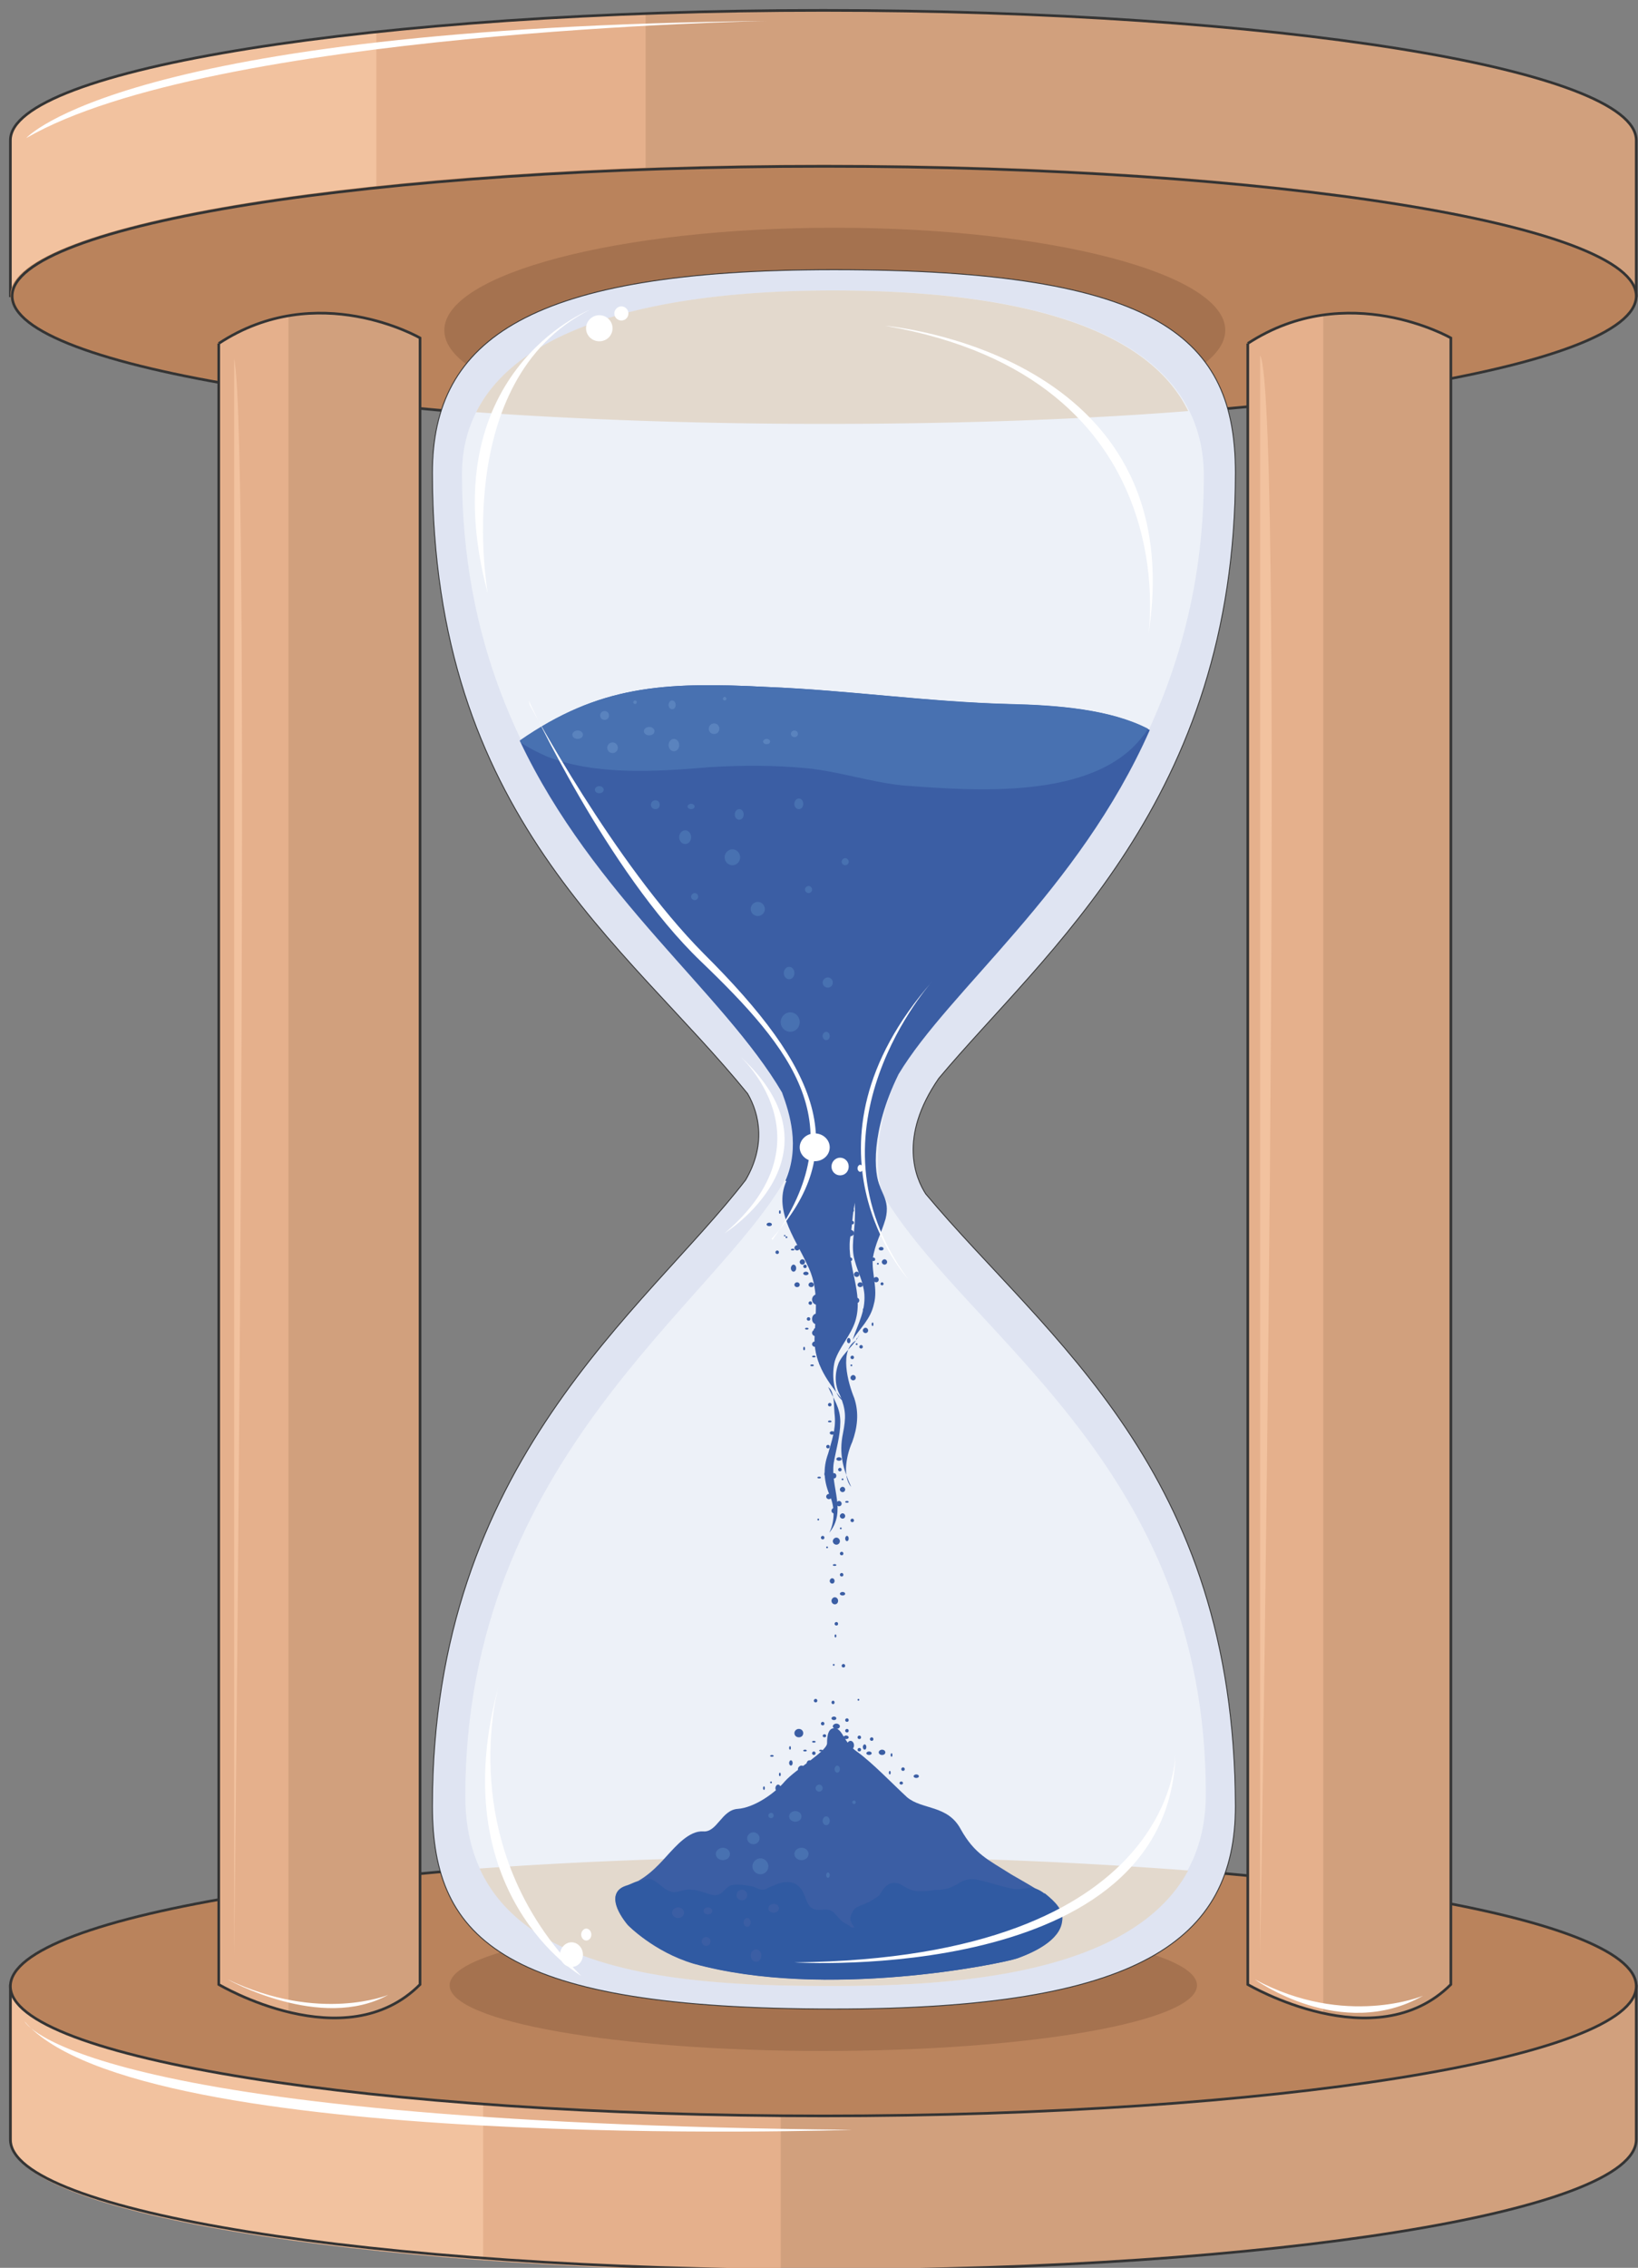 <svg xmlns="http://www.w3.org/2000/svg" version="1.0" viewBox="0 0 296.655 410.419"><rect x="0" y="0" width="296.655" height="410.419" fill="#808080" stroke="none"/><defs><clipPath clipPathUnits="userSpaceOnUse" id="a"><path d="M1.12 1.12h296.3v410.71H1.12z"/></clipPath></defs><path d="M296.34 387.205c0 13.072-65.88 23.626-147.23 23.626-81.111 0-147.231-10.554-147.231-23.626v-27.783H296.34v27.783z" fill="#d1a07d" fill-rule="evenodd" fill-opacity="1" stroke="none"/><path d="M141.394 359.742H2.2v27.983c0 12.512 61.602 22.866 139.195 23.426v-51.409z" fill="#e5b08c" fill-rule="evenodd" fill-opacity="1" stroke="none"/><path d="M87.507 359.742H2.199v27.903c0 9.394 34.938 17.59 85.308 21.267v-49.17z" fill="#f2c29f" fill-rule="evenodd" fill-opacity="1" stroke="none"/><path d="M296.34 25.385c0-12.913-65.88-23.506-147.23-23.506-81.111 0-147.231 10.593-147.231 23.506v28.143H296.34V25.385z" fill="#d1a07d" fill-rule="evenodd" fill-opacity="1" stroke="none"/><path d="M116.93 2.518C51.208 4.877 1.878 14.271 1.878 25.385v28.143h115.05V2.518z" fill="#e5b08c" fill-rule="evenodd" fill-opacity="1" stroke="none"/><path d="M68.159 5.717C28.183 9.834 1.879 17.11 1.879 25.345v28.183h66.28V5.717z" fill="#f2c29f" fill-rule="evenodd" fill-opacity="1" stroke="none"/><path clip-path="url(#a)" d="M296.34 25.385c0-12.913-65.88-23.506-147.23-23.506-81.111 0-147.231 10.593-147.231 23.506v28.143H296.34V25.385z" fill="none" stroke="#343434" stroke-width=".48px" stroke-linecap="butt" stroke-linejoin="miter" stroke-miterlimit="8" stroke-dasharray="none" stroke-opacity="1"/><path d="M1.879 53.408c0-13.032 65.92-23.626 147.23-23.626 81.351 0 147.231 10.594 147.231 23.626 0 13.072-65.88 23.625-147.23 23.625-81.311 0-147.231-10.553-147.231-23.625z" fill="#ba835c" fill-rule="evenodd" fill-opacity="1" stroke="none"/><path clip-path="url(#a)" d="M2.199 53.568c0-12.953 65.88-23.466 147.07-23.466 81.231 0 147.071 10.513 147.071 23.466 0 12.992-65.84 23.465-147.07 23.465-81.191 0-147.071-10.473-147.071-23.465" fill="none" stroke="#343434" stroke-width=".48px" stroke-linecap="butt" stroke-linejoin="miter" stroke-miterlimit="8" stroke-dasharray="none" stroke-opacity="1"/><path d="M80.471 59.764c0-10.234 31.661-18.549 70.717-18.549 39.057 0 70.718 8.315 70.718 18.549 0 10.274-31.661 18.549-70.718 18.549-39.056 0-70.717-8.275-70.717-18.55z" fill="#a5724f" fill-rule="evenodd" fill-opacity="1" stroke="none"/><path clip-path="url(#a)" d="M296.34 387.205c0 13.072-65.88 23.626-147.23 23.626-81.111 0-147.231-10.554-147.231-23.626v-27.783H296.34v27.783z" fill="none" stroke="#343434" stroke-width=".48px" stroke-linecap="butt" stroke-linejoin="miter" stroke-miterlimit="8" stroke-dasharray="none" stroke-opacity="1"/><path d="M1.879 359.462c0-12.952 65.92-23.466 147.23-23.466 81.351 0 147.231 10.514 147.231 23.466 0 12.992-65.88 23.466-147.23 23.466-81.311 0-147.231-10.474-147.231-23.466z" fill="#ba835c" fill-rule="evenodd" fill-opacity="1" stroke="none"/><path clip-path="url(#a)" d="M1.879 359.462c0-12.952 65.92-23.466 147.23-23.466 81.351 0 147.231 10.514 147.231 23.466 0 12.992-65.88 23.466-147.23 23.466-81.311 0-147.231-10.474-147.231-23.466" fill="none" stroke="#343434" stroke-width=".48px" stroke-linecap="butt" stroke-linejoin="miter" stroke-miterlimit="8" stroke-dasharray="none" stroke-opacity="1"/><path d="M81.43 359.302c0-6.556 30.302-11.873 67.68-11.873 37.377 0 67.679 5.317 67.679 11.873 0 6.556-30.302 11.873-67.68 11.873-37.377 0-67.678-5.317-67.678-11.873z" fill="#a5724f" fill-rule="evenodd" fill-opacity="1" stroke="none"/><path d="M39.616 62.162v296.98s22.906 13.632 36.458 0V61.162s-18.589-10.753-36.458 1zM225.983 62.162v296.98s23.106 13.632 36.778 0V61.162s-18.749-10.753-36.778 1z" fill="#d1a07d" fill-rule="evenodd" fill-opacity="1" stroke="none"/><path d="M170.017 195.162c19.148-22.866 53.727-50.41 53.727-109.614 0-24.225-13.471-36.738-72.716-36.738-55.086 0-72.715 12.513-72.715 36.738 0 62.162 35.018 85.189 57.085 112.372 2.159 3.718 3.318 9.354-.36 15.63-18.189 23.626-56.725 50.97-56.725 113.332 0 24.425 13.311 36.698 72.715 36.698 55.127 0 72.716-12.273 72.716-36.698-.16-60.963-33.979-84.429-56.086-110.813-1.759-2.718-5.077-10.154 2.359-20.907z" fill="#dfe4f2" fill-rule="evenodd" fill-opacity="1" stroke="none"/><path d="M170.017 195.162c19.148-22.866 53.727-50.41 53.727-109.614 0-24.225-13.471-36.738-72.716-36.738-55.086 0-72.715 12.513-72.715 36.738 0 62.162 35.018 85.189 57.085 112.372 2.159 3.718 3.318 9.354-.36 15.63-18.189 23.626-56.725 50.97-56.725 113.332 0 24.425 13.311 36.698 72.715 36.698 55.127 0 72.716-12.273 72.716-36.698-.16-60.963-33.979-84.429-56.086-110.813-1.759-2.718-5.077-10.154 2.359-20.907" fill="none" stroke="#343434" stroke-width=".16px" stroke-linecap="butt" stroke-linejoin="miter" stroke-miterlimit="8" stroke-dasharray="none" stroke-opacity="1"/><path d="M162.861 194.202c13.312-22.066 55.167-50.21 55.167-108.014 0-23.626-25.824-33.62-67.08-33.62-38.536 0-67.279 9.594-67.279 33.22 0 60.363 42.854 86.148 58.285 112.492 1.36 3.718 2.918 8.595.4 14.87-12.713 22.827-58.085 50.97-58.085 111.933 0 32.02 37.537 34.34 66.68 34.34 24.824 0 67.439-2.52 67.439-34.74 0-59.404-43.014-82.63-58.445-108.414-1.16-2.718-2.159-11.713 2.918-22.067z" fill="#edf1f8" fill-rule="evenodd" fill-opacity="1" stroke="none"/><path d="M149.27 335.996c-22.267 0-43.414.8-62.403 2.16 9.035 19.747 39.536 21.266 64.002 21.266 20.907 0 53.967-1.719 64.32-20.907a871.872 871.872 0 0 0-65.92-2.519zM150.829 52.568c-31.621 0-56.766 6.436-64.601 22.027 19.148 1.359 40.615 2.119 63.042 2.119 23.785 0 46.052-.76 65.92-2.32-7.396-15.19-30.822-21.826-64.361-21.826z" fill="#e3d9cd" fill-rule="evenodd" fill-opacity="1" stroke="none"/><path d="M208.234 132.12c-6.836-3.718-16.59-4.477-25.385-4.677-14.83-.4-29.302-2.519-43.933-3.118-18.949-1-30.502-.2-44.773 9.754 13.312 28.103 36.938 45.692 47.491 63.641 1.36 3.718 3.318 9.754.6 15.99l17.19 1.16c-1.2-2.519-1.76-10.114 3.317-20.468 9.155-15.23 32.62-33.18 45.493-62.282z" fill="#3b5ea4" fill-rule="evenodd" fill-opacity="1" stroke="none"/><path d="M142.993 212.671c-3.518 5.677 1 11.353 3.118 16.03 2.359 4.518 1.56 8.835 1.4 13.712 0 4.517 2.518 7.835 5.236 11.153-1.958-1.159-2.118-5.077-1.559-7.235.8-2.519 2.919-4.677 3.718-7.236 1.56-5.077-1.559-9.994-.96-14.87.56-3.319.36-5.278 1.36-8.236 1.919-6.276-3.718-5.477-7.636-6.076-1.159 0-2.118-.4-3.317.4z" fill="#3b5ea4" fill-rule="evenodd" fill-opacity="1" stroke="none"/><path d="M158.624 212.191c.6 3.718 2.678 4.678 1.759 8.395-.8 2.719-1.919 4.478-2.319 7.236-.2 2.718.96 5.477.2 8.195-.6 2.758-2.478 4.317-3.838 6.436.96-2.918 2.319-5.077 2.12-8.195-.2-2.359-1.16-3.918-1.72-6.036-.8-2.559 0-5.277 0-7.836.16-4.117-.6-4.877-.4-7.835.2-1.559 2.679-1.759 3.838-.96zM155.626 241.574c-.92 1.958-2.799 3.118-3.718 5.037-.76 1.958-.76 4.077.2 5.836 1.12 2.718 1.12 4.078.56 6.956-.76 3.678 0 6.396 1.479 9.674-1.68-1.919-.76-5.996.2-8.115.919-2.519 1.279-5.237.36-7.955-1.12-2.719-2.8-8.715.359-10.434 0-.4.2-.4.4-.6z" fill="#3b5ea4" fill-rule="evenodd" fill-opacity="1" stroke="none"/><path d="M149.99 251.008c.998 2.199 2.198 3.758 2.198 6.316s-.8 5.117-1.2 7.476c-.6 4.357 2.399 8.674-.799 12.592 1-1.959 1-4.517.2-6.476-1.2-2.759-1.4-5.117-.4-7.875.6-2.16 1.4-4.318 1.2-6.716-.2-1.56 0-3.718-.8-4.917zM113.691 348.389c-1.959-2.359-3.718-5.837-.4-6.996 3.318-1 5.677-3.518 7.436-5.477 1.759-1.918 4.117-4.637 6.636-4.477 2.518.2 3.318-3.878 6.236-4.077 2.918-.2 6.636-2.719 8.595-5.037 1.959-2.159 7.595-5.437 7.595-6.836 0-1.36.2-2.918 1.56-2.719 1.398.4 1.398 2.559 3.917 4.278 2.718 1.959 6.436 5.836 8.994 8.195 2.719 2.318 7.396 1.36 9.755 5.836 2.518 4.478 4.877 5.437 9.154 8.155 4.317 2.519 9.554 5.077 8.995 8.555-.4 3.518-5.277 5.637-7.996 6.636-2.758.96-34.739 7.556-58.564.96-7.236-2.16-11.913-6.996-11.913-6.996z" fill="#3b5ea4" fill-rule="evenodd" fill-opacity="1" stroke="none"/><path d="M189.205 342.632c-1.759 1-3.518 1.76-4.877 2.359-2.718.96-34.819 7.635-58.684.96-4.677-1.36-8.235-3.878-10.194-5.477-.76.2-1.36.6-2.119.8-3.358 1.158-1.559 4.676.36 7.035 0 0 4.717 4.877 11.953 7.036 23.865 6.636 55.966 0 58.684-.96 2.759-1 7.636-3.158 8.035-6.676.36-1.919-1.199-3.518-3.158-5.077z" fill="#305aa2" fill-rule="evenodd" fill-opacity="1" stroke="none"/><path d="M168.898 177.532s-24.306 26.864-4.478 53.888c0 0-21.826-23.906 4.478-53.888zM106.775 56.086s-29.102 11.473-18.429 51.329c0 0-6.955-38.497 18.43-51.329zM105.256 357.583s-25.424-14.83-14.83-52.928c0 0-8.835 29.303 14.83 52.928zM133.999 191.124s16.95 15.27-2.759 32.06c0 0 22.467-14.07 2.759-32.06z" fill="#fff" fill-rule="evenodd" fill-opacity="1" stroke="none"/><path d="M182.93 127.403c-14.872-.36-29.343-2.519-44.014-3.078-18.949-1-30.502-.2-44.773 9.674.2.2.2.2.2.4 1.399.959 2.958 1.719 4.717 2.518 8.995 3.478 19.948 2.718 29.502 1.919 5.877-.36 11.753-.36 17.59.2 5.876.6 11.552 2.518 17.389 3.118 12.912.96 34.619 2.678 43.414-8.915.4-.4.6-.8.959-1.359-6.836-3.518-16.39-4.277-24.985-4.477z" fill="#4871b1" fill-rule="evenodd" fill-opacity="1" stroke="none"/><path d="M95.942 127.563s15.19 28.582 31.5 45.012c21.028 20.908 26.864 35.579 12.273 51.65l.2.159c14.751-20.707 3.678-34.42-13.032-50.45-16.91-16.23-31.141-47.17-31.141-47.17l.2.799z" fill="#fff" fill-rule="evenodd" fill-opacity="1" stroke="none"/><path d="M150.829 278.911c0-.32.32-.64.64-.64.359 0 .639.32.639.64 0 .36-.28.64-.64.64-.32 0-.64-.28-.64-.64zM152.108 276.592c0-.08.08-.16.16-.16.12 0 .16.08.16.16 0 .12-.04.16-.16.16-.08 0-.16-.04-.16-.16zM149.63 280.03c0-.08.08-.16.16-.16.12 0 .16.08.16.16 0 .12-.04.16-.16.16-.08 0-.16-.04-.16-.16zM152.108 281.15c0-.16.16-.32.32-.32.2 0 .32.16.32.32 0 .2-.12.32-.32.32-.16 0-.32-.12-.32-.32zM150.829 283.228c0-.08.16-.16.32-.16.2 0 .32.08.32.16 0 .12-.12.16-.32.16-.16 0-.32-.04-.32-.16zM152.108 284.987c0-.16.16-.32.32-.32.2 0 .32.16.32.32 0 .2-.12.32-.32.32-.16 0-.32-.12-.32-.32zM150.269 286.107c0-.24.2-.48.44-.48.28 0 .44.24.44.48 0 .28-.16.48-.44.48-.24 0-.44-.2-.44-.48zM152.108 288.425c0-.16.24-.32.48-.32.28 0 .48.16.48.32 0 .2-.2.32-.48.32-.24 0-.48-.12-.48-.32zM150.589 289.704c0-.32.28-.64.6-.64.36 0 .599.32.599.64 0 .36-.24.64-.6.64-.32 0-.6-.28-.6-.64zM151.148 293.862c0-.16.16-.32.32-.32.2 0 .32.16.32.32 0 .2-.12.32-.32.32-.16 0-.32-.12-.32-.32zM149.63 270.836c0-.24.24-.48.479-.48.28 0 .48.24.48.48 0 .28-.2.48-.48.48-.24 0-.48-.2-.48-.48zM152.108 269.557c0-.24.24-.48.48-.48.28 0 .48.24.48.48 0 .28-.2.48-.48.48-.24 0-.48-.2-.48-.48zM151.468 272.115c0-.24.24-.48.48-.48.28 0 .48.24.48.48 0 .28-.2.48-.48.48-.24 0-.48-.2-.48-.48zM150.589 273.394c0-.24.2-.48.44-.48.28 0 .44.24.44.48 0 .28-.16.48-.44.48-.24 0-.44-.2-.44-.48zM149.31 266.758c0-.24.16-.48.32-.48.2 0 .32.24.32.48 0 .28-.12.48-.32.48-.16 0-.32-.2-.32-.48zM151.468 264.04c0-.16.24-.32.48-.32.28 0 .48.16.48.32 0 .2-.2.32-.48.32-.24 0-.48-.12-.48-.32zM149.63 261.801c0-.16.16-.32.32-.32.199 0 .319.16.319.32 0 .2-.12.32-.32.32-.16 0-.32-.12-.32-.32zM150.269 259.323c0-.16.2-.32.44-.32.28 0 .44.16.44.32 0 .2-.16.32-.44.32-.24 0-.44-.12-.44-.32zM149.95 257.244c0-.08.159-.16.319-.16.2 0 .32.08.32.16 0 .12-.12.16-.32.16-.16 0-.32-.04-.32-.16zM149.95 254.206c0-.16.159-.32.319-.32.2 0 .32.16.32.32 0 .2-.12.32-.32.32-.16 0-.32-.12-.32-.32zM154.027 249.329c0-.24.24-.48.48-.48.28 0 .48.24.48.48 0 .28-.2.48-.48.48-.24 0-.48-.2-.48-.48zM154.027 245.651c0-.16.16-.32.32-.32.2 0 .32.16.32.32 0 .2-.12.32-.32.32-.16 0-.32-.12-.32-.32zM153.387 242.613c0-.24.16-.48.32-.48.2 0 .32.24.32.48 0 .28-.12.48-.32.48-.16 0-.32-.2-.32-.48zM154.986 243.253c0-.08.08-.16.16-.16.12 0 .16.08.16.16 0 .12-.04.16-.16.16-.08 0-.16-.04-.16-.16zM154.027 247.09c0-.08.08-.16.16-.16.12 0 .16.08.16.16 0 .12-.04.16-.16.16-.08 0-.16-.04-.16-.16zM156.265 240.774c0-.24.24-.48.48-.48.28 0 .48.24.48.48 0 .28-.2.48-.48.48-.24 0-.48-.2-.48-.48zM157.864 239.655c0-.16.08-.32.16-.32.12 0 .16.16.16.32 0 .2-.04.32-.16.32-.08 0-.16-.12-.16-.32zM155.626 243.732c0-.16.16-.32.32-.32.2 0 .32.16.32.32 0 .2-.12.32-.32.32-.16 0-.32-.12-.32-.32zM145.792 240.454c0-.08.16-.16.32-.16.2 0 .32.08.32.16 0 .12-.12.16-.32.16-.16 0-.32-.04-.32-.16zM146.111 238.695c0-.16.16-.32.32-.32.2 0 .32.16.32.32 0 .2-.12.32-.32.32-.16 0-.32-.12-.32-.32zM147.07 243.253c0-.24.24-.48.48-.48.28 0 .48.24.48.48 0 .28-.2.48-.48.48-.24 0-.48-.2-.48-.48zM147.39 240.614c0-.16.24-.32.48-.32.28 0 .48.16.48.32 0 .2-.2.32-.48.32-.24 0-.48-.12-.48-.32zM146.751 247.09c0-.08.16-.16.32-.16.2 0 .32.08.32.16 0 .12-.12.16-.32.16-.16 0-.32-.04-.32-.16zM148.35 246.77c0-.08.16-.16.32-.16.2 0 .32.08.32.16 0 .12-.12.16-.32.16-.16 0-.32-.04-.32-.16zM147.07 245.491c0-.08.16-.16.32-.16.2 0 .32.08.32.16 0 .12-.12.16-.32.16-.16 0-.32-.04-.32-.16zM145.472 244.052c0-.16.08-.32.16-.32.12 0 .16.16.16.32 0 .2-.04.32-.16.32-.08 0-.16-.12-.16-.32z" fill="#3b5ea4" fill-rule="evenodd" fill-opacity="1" stroke="none"/><path d="M147.39 240.614v.32h.32v-.32h-.32zM154.666 235.337c0-.24.24-.48.48-.48.28 0 .48.24.48.48 0 .28-.2.48-.48.48-.24 0-.48-.2-.48-.48zM155.306 232.5c0-.24.24-.44.48-.44.28 0 .48.2.48.44 0 .279-.2.439-.48.439-.24 0-.48-.16-.48-.44zM154.666 230.62c0-.24.24-.48.48-.48.28 0 .48.24.48.48 0 .28-.2.48-.48.48-.24 0-.48-.2-.48-.48zM153.707 227.902c0-.16.16-.32.32-.32.2 0 .32.16.32.32 0 .2-.12.32-.32.32-.16 0-.32-.12-.32-.32zM153.067 223.145c0-.32.36-.6.8-.6.48 0 .8.28.8.6 0 .36-.32.6-.8.6-.44 0-.8-.24-.8-.6zM154.027 221.266c0-.16.16-.32.32-.32.2 0 .32.16.32.32 0 .2-.12.32-.32.32-.16 0-.32-.12-.32-.32zM154.027 219.027c0-.16.16-.32.32-.32.2 0 .32.16.32.32 0 .2-.12.32-.32.32-.16 0-.32-.12-.32-.32zM156.265 237.096c0-.16.08-.32.16-.32.12 0 .16.16.16.32 0 .2-.04.32-.16.32-.08 0-.16-.12-.16-.32zM158.184 231.58c0-.24.24-.48.48-.48.28 0 .48.24.48.48 0 .28-.2.48-.48.48-.24 0-.48-.2-.48-.48zM158.824 228.701c0-.08.08-.16.16-.16.12 0 .16.08.16.16 0 .12-.04.16-.16.16-.08 0-.16-.04-.16-.16zM157.864 227.902c0-.16.16-.32.32-.32.2 0 .32.16.32.32 0 .2-.12.32-.32.32-.16 0-.32-.12-.32-.32zM159.144 225.983c0-.16.2-.32.44-.32.28 0 .439.16.439.32 0 .2-.16.32-.44.32-.24 0-.44-.12-.44-.32zM159.703 228.382c0-.24.24-.48.48-.48.28 0 .48.24.48.48 0 .28-.2.48-.48.48-.24 0-.48-.2-.48-.48zM159.463 232.34c0-.12.16-.28.28-.28.16 0 .28.16.28.28 0 .16-.12.279-.28.279-.12 0-.28-.12-.28-.28zM141.075 219.347c0-.16.08-.32.16-.32.12 0 .16.16.16.32 0 .2-.04.32-.16.32-.08 0-.16-.12-.16-.32zM142.274 223.904c0-.08.08-.16.16-.16.12 0 .16.08.16.16 0 .12-.04.16-.16.16-.08 0-.16-.04-.16-.16zM138.836 221.586c0-.16.24-.32.48-.32.28 0 .48.16.48.32 0 .2-.2.32-.48.32-.24 0-.48-.12-.48-.32zM140.435 226.623c0-.16.16-.32.32-.32.2 0 .32.16.32.32 0 .2-.12.32-.32.32-.16 0-.32-.12-.32-.32zM143.233 226.143c0-.08.16-.16.32-.16.2 0 .32.08.32.16 0 .12-.12.16-.32.16-.16 0-.32-.04-.32-.16zM143.233 229.5c0-.319.24-.639.48-.639.28 0 .48.32.48.64 0 .36-.2.64-.48.64-.24 0-.48-.28-.48-.64zM145.472 229.181c0-.16.16-.32.32-.32.2 0 .32.16.32.32 0 .2-.12.32-.32.32-.16 0-.32-.12-.32-.32zM146.431 232.5c0-.24.24-.44.48-.44.28 0 .48.2.48.44 0 .279-.2.439-.48.439-.24 0-.48-.16-.48-.44zM147.71 232.34c0-.12.24-.28.48-.28.28 0 .48.16.48.28 0 .16-.2.279-.48.279-.24 0-.48-.12-.48-.28zM146.431 235.817c0-.16.16-.32.32-.32.2 0 .32.16.32.32 0 .2-.12.32-.32.32-.16 0-.32-.12-.32-.32zM150.589 267.078c0-.24.2-.48.44-.48.28 0 .44.24.44.48 0 .28-.16.48-.44.48-.24 0-.44-.2-.44-.48zM151.788 265.959c0-.16.16-.32.32-.32.2 0 .32.16.32.32 0 .2-.12.32-.32.32-.16 0-.32-.12-.32-.32zM152.428 267.718c0-.08.08-.16.16-.16.12 0 .16.08.16.16 0 .12-.04.16-.16.16-.08 0-.16-.04-.16-.16zM153.067 271.795c0-.08.16-.16.32-.16.2 0 .32.08.32.16 0 .12-.12.16-.32.16-.16 0-.32-.04-.32-.16zM152.108 274.354c0-.24.24-.48.48-.48.28 0 .48.24.48.48 0 .28-.2.48-.48.48-.24 0-.48-.2-.48-.48zM154.027 275.153c0-.16.16-.32.32-.32.2 0 .32.16.32.32 0 .2-.12.32-.32.32-.16 0-.32-.12-.32-.32zM153.067 278.431c0-.24.16-.48.32-.48.2 0 .32.24.32.48 0 .28-.12.48-.32.48-.16 0-.32-.2-.32-.48zM148.03 267.398c0-.08.16-.16.32-.16.2 0 .32.08.32.16 0 .12-.12.16-.32.16-.16 0-.32-.04-.32-.16zM148.03 274.993c0-.08.08-.16.16-.16.12 0 .16.08.16.16 0 .12-.04.16-.16.16-.08 0-.16-.04-.16-.16zM148.67 278.271c0-.16.16-.32.32-.32.2 0 .32.16.32.32 0 .2-.12.32-.32.32-.16 0-.32-.12-.32-.32zM151.148 296.06c0-.12.08-.28.16-.28.12 0 .16.16.16.28 0 .16-.04.28-.16.28-.08 0-.16-.12-.16-.28zM150.829 301.297c0-.08.08-.16.16-.16.12 0 .16.08.16.16 0 .12-.04.16-.16.16-.08 0-.16-.04-.16-.16zM152.428 301.457c0-.16.16-.32.32-.32.2 0 .32.16.32.32 0 .2-.12.32-.32.32-.16 0-.32-.12-.32-.32zM150.589 308.093c0-.16.16-.32.28-.32.16 0 .28.16.28.32 0 .2-.12.32-.28.32-.12 0-.28-.12-.28-.32zM148.67 311.93c0-.159.16-.319.32-.319.2 0 .32.16.32.32 0 .2-.12.32-.32.32-.16 0-.32-.12-.32-.32zM146.111 319.047c0-.24.24-.48.48-.48.28 0 .48.24.48.48 0 .28-.2.48-.48.48-.24 0-.48-.2-.48-.48zM148.35 316.808c0-.08.16-.16.32-.16.2 0 .32.08.32.16 0 .12-.12.16-.32.16-.16 0-.32-.04-.32-.16zM147.07 315.209c0-.08.16-.16.32-.16.2 0 .32.08.32.16 0 .12-.12.16-.32.16-.16 0-.32-.04-.32-.16zM145.472 316.808c0-.08.16-.16.32-.16.2 0 .32.08.32.16 0 .12-.12.16-.32.16-.16 0-.32-.04-.32-.16zM142.913 319.047c0-.24.16-.48.32-.48.2 0 .32.24.32.48 0 .28-.12.48-.32.48-.16 0-.32-.2-.32-.48zM139.475 322.565c0-.08.08-.16.16-.16.12 0 .16.08.16.16 0 .12-.04.16-.16.16-.08 0-.16-.04-.16-.16zM155.306 314.41c0-.16.16-.32.32-.32.2 0 .32.16.32.32 0 .2-.12.32-.32.32-.16 0-.32-.12-.32-.32zM157.545 314.73c0-.16.16-.32.32-.32.2 0 .32.16.32.32 0 .2-.12.32-.32.32-.16 0-.32-.12-.32-.32zM156.905 317.288c0-.16.24-.32.48-.32.28 0 .48.16.48.32 0 .2-.2.32-.48.32-.24 0-.48-.12-.48-.32zM159.144 317.128c0-.24.28-.48.6-.48.359 0 .599.24.599.48 0 .28-.24.48-.6.48-.32 0-.6-.2-.6-.48zM161.302 317.608c0-.16.08-.32.16-.32.12 0 .16.16.16.32 0 .2-.04.32-.16.32-.08 0-.16-.12-.16-.32zM160.982 320.806c0-.16.08-.32.16-.32.12 0 .16.16.16.32 0 .2-.04.32-.16.32-.08 0-.16-.12-.16-.32zM163.221 320.166c0-.16.16-.32.32-.32.2 0 .32.16.32.32 0 .2-.12.32-.32.32-.16 0-.32-.12-.32-.32zM153.067 311.291c0-.16.16-.32.32-.32.2 0 .32.16.32.32 0 .2-.12.32-.32.32-.16 0-.32-.12-.32-.32zM152.747 314.41c0-.16.24-.32.48-.32.28 0 .48.16.48.32 0 .2-.2.32-.48.32-.24 0-.48-.12-.48-.32zM155.306 316.648c0-.16.16-.32.32-.32.2 0 .32.16.32.32 0 .2-.12.32-.32.32-.16 0-.32-.12-.32-.32zM156.265 316.168c0-.24.16-.48.32-.48.2 0 .32.24.32.48 0 .28-.12.48-.32.48-.16 0-.32-.2-.32-.48zM153.387 315.849c0-.44.32-.8.64-.8.36 0 .64.36.64.8 0 .48-.28.8-.64.8-.32 0-.64-.32-.64-.8zM150.829 312.41c0-.24.32-.48.64-.48.359 0 .639.24.639.48 0 .28-.28.48-.64.48-.32 0-.64-.2-.64-.48zM147.07 317.288c0-.16.16-.32.32-.32.2 0 .32.16.32.32 0 .2-.12.32-.32.32-.16 0-.32-.12-.32-.32zM143.873 313.65c0-.4.36-.76.8-.76.479 0 .799.36.799.76 0 .44-.32.76-.8.76-.44 0-.8-.32-.8-.76zM144.512 320.166c0-.32.32-.64.64-.64.36 0 .64.32.64.64 0 .36-.28.64-.64.64-.32 0-.64-.28-.64-.64zM141.075 321.125c0-.16.08-.32.16-.32.12 0 .16.16.16.32 0 .2-.04.32-.16.32-.08 0-.16-.12-.16-.32zM139.475 317.767c0-.08.16-.16.32-.16.2 0 .32.08.32.16 0 .12-.12.16-.32.16-.16 0-.32-.04-.32-.16zM142.913 316.328c0-.16.08-.32.16-.32.12 0 .16.16.16.32 0 .2-.04.32-.16.32-.08 0-.16-.12-.16-.32zM138.196 323.604c0-.16.08-.32.16-.32.12 0 .16.16.16.32 0 .2-.04.32-.16.32-.08 0-.16-.12-.16-.32zM140.435 323.604c0-.32.24-.64.48-.64.28 0 .48.32.48.64 0 .36-.2.64-.48.64-.24 0-.48-.28-.48-.64zM162.901 322.684c0-.12.16-.28.32-.28.2 0 .32.16.32.28 0 .16-.12.28-.32.28-.16 0-.32-.12-.32-.28zM165.46 321.445c0-.16.24-.32.48-.32.28 0 .48.16.48.32 0 .2-.2.32-.48.32-.24 0-.48-.12-.48-.32zM153.067 313.21c0-.16.16-.32.32-.32.2 0 .32.16.32.32 0 .2-.12.32-.32.32-.16 0-.32-.12-.32-.32zM148.99 314.13c0-.12.16-.28.32-.28.2 0 .32.16.32.28 0 .16-.12.28-.32.28-.16 0-.32-.12-.32-.28zM147.39 307.773c0-.16.16-.32.32-.32.2 0 .32.16.32.32 0 .2-.12.32-.32.32-.16 0-.32-.12-.32-.32zM150.589 310.972c0-.16.2-.32.44-.32.28 0 .44.16.44.32 0 .2-.16.32-.44.32-.24 0-.44-.12-.44-.32zM155.306 307.614c0-.08.08-.16.16-.16.12 0 .16.08.16.16 0 .12-.04.16-.16.16-.08 0-.16-.04-.16-.16zM147.07 235.177c0-.52.44-.959.96-.959.56 0 .96.44.96.96 0 .56-.4.959-.96.959-.52 0-.96-.4-.96-.96zM147.07 238.695c0-.52.36-.96.8-.96.48 0 .8.44.8.96 0 .56-.32.96-.8.96-.44 0-.8-.4-.8-.96z" fill="#3b5ea4" fill-rule="evenodd" fill-opacity="1" stroke="none"/><path d="M147.07 241.214c0-.32.32-.6.64-.6.36 0 .64.28.64.6 0 .36-.28.6-.64.6-.32 0-.64-.24-.64-.6zM145.472 230.46c0-.16.24-.32.48-.32.28 0 .48.16.48.32 0 .2-.2.32-.48.32-.24 0-.48-.12-.48-.32zM143.873 232.5c0-.24.24-.44.48-.44.28 0 .48.2.48.44 0 .279-.2.439-.48.439-.24 0-.48-.16-.48-.44zM143.873 225.823c0-.24.24-.48.48-.48.28 0 .48.24.48.48 0 .28-.2.48-.48.48-.24 0-.48-.2-.48-.48zM141.954 223.624c0-.04.08-.12.16-.12.12 0 .16.08.16.12 0 .08-.04.12-.16.12-.08 0-.16-.04-.16-.12zM144.832 228.382c0-.24.24-.48.48-.48.28 0 .48.24.48.48 0 .28-.2.48-.48.48-.24 0-.48-.2-.48-.48z" fill="#3b5ea4" fill-rule="evenodd" fill-opacity="1" stroke="none"/><path d="M115.01 340.833c.6-.2 1.4-.6 2.159-.8 1.599-.199 2.758 1.96 4.517 2.36 1.2.2 2.159-.6 3.558-.4 1.36 0 2.718.8 4.118 1 1.559 0 1.759-1.2 2.918-1.76 1.2-.4 2.958 0 4.117.2.6.16 1 .56 1.8.56.559 0 1.159-.56 1.958-.76 1.56-.8 3.518-1 4.717.36.96 1 1.16 3.158 2.159 3.718 1.16.8 2.518-.2 3.718.6.76.599 1.159 1.359 1.958 1.958 1.96.96 2.919 2.159 1.96 4.278-1.36 3.517-5.877 2.558-8.835 2.158-4.118-.4-7.636-2.318-11.753-2.718-2.958-.2-5.317-.4-8.075-1.36-.96-.399-1.96-.799-2.919-.999-.8 0-1.599 0-2.358-.2-1.4-.4-2.159-1.559-3.358-2.318-.76-.8-1.959-1.4-2.359-2.359zM189.525 343.032c-.56-.6-1.559-1.2-2.518-1.399-1.2 0-2.359.4-3.518.2-2.159-.4-4.318-1.2-6.276-1.6-1.56-.399-2.759 0-3.918.8-1.36.8-2.558 1-3.918 1-1.359.2-3.118.4-4.317 0-1.36-.4-2.119-1.6-3.718-1.2-1.16.4-1.559 1.4-2.119 2.2-.799.599-1.798 1.198-2.758 1.598-.96.36-1.759.56-2.159 1.56-.6 1.198-.2 1.798.6 2.797.6.6 1.16.96 1.56 1.76.959 1.399 2.358 1.399 4.117 1.199 1.958-.2 3.717-.4 5.676.4 2.519.799 4.318 2.358 6.836 1.598 2.559-.6 4.517-1.998 6.476-3.597 1.16-.96 1.959-1.76 3.318-1.16 1.36.76 2.159.2 2.918-1.199.6-.8 1-1.599 1.6-2.398z" fill="#305aa2" fill-rule="evenodd" fill-opacity="1" stroke="none"/><path d="M106.136 59.404c0-1.28 1.079-2.359 2.398-2.359 1.36 0 2.399 1.08 2.399 2.359 0 1.32-1.04 2.359-2.399 2.359-1.319 0-2.398-1.04-2.398-2.359zM111.253 56.726c0-.68.6-1.28 1.279-1.28.72 0 1.279.6 1.279 1.28 0 .72-.56 1.279-1.28 1.279-.679 0-1.278-.56-1.278-1.28zM144.832 207.634c0-1.359 1.24-2.518 2.719-2.518 1.519 0 2.718 1.159 2.718 2.518 0 1.4-1.2 2.519-2.718 2.519-1.48 0-2.719-1.12-2.719-2.519zM150.589 211.112c0-.88.72-1.599 1.559-1.599.88 0 1.559.72 1.559 1.6 0 .918-.68 1.598-1.56 1.598-.839 0-1.558-.68-1.558-1.599zM155.306 211.432c0-.32.24-.64.48-.64.28 0 .48.32.48.64 0 .36-.2.64-.48.64-.24 0-.48-.28-.48-.64zM101.419 353.746c0-1.2.959-2.239 2.078-2.239 1.16 0 2.079 1.04 2.079 2.239 0 1.239-.92 2.238-2.079 2.238-1.12 0-2.078-1-2.078-2.238zM105.256 350.108c0-.56.44-1.08.92-1.08.52 0 .92.52.92 1.08 0 .6-.4 1.08-.92 1.08-.48 0-.92-.48-.92-1.08zM143.873 355.145s68.238 4.277 69.038-38.177c0 0 .76 37.417-69.038 38.177zM160.343 58.964s55.806 4.677 47.611 56.046c0 0 7.435-46.492-47.611-56.046z" fill="#fff" fill-rule="evenodd" fill-opacity="1" stroke="none"/><path d="M52.248 57.045c-3.997.8-8.395 2.16-12.632 5.077v297.02s5.557 3.358 12.632 5.077V57.045zM239.655 57.045c-4.478.6-9.155 1.96-13.672 5.117v297.14s6.076 3.478 13.672 5.237V57.045z" fill="#e5b08c" fill-rule="evenodd" fill-opacity="1" stroke="none"/><path d="M42.414 64.96v289.105s3.198-275.033 0-289.104zM228.222 64.321v289.425s4.717-280.79 0-289.425z" fill="#f2c29f" fill-rule="evenodd" fill-opacity="1" stroke="none"/><path d="M41.215 358.223s16.91 9.514 29.102 2.798c0 0-12.392 5.157-29.102-2.798zM227.262 358.223s15.63 11.353 30.462 2.958c0 0-14.032 5.877-30.462-2.958z" fill="#fff" fill-rule="evenodd" fill-opacity="1" stroke="none"/><path d="M225.983 62.162v296.98s23.106 13.632 36.778 0V61.162s-18.749-10.753-36.778 1M39.616 62.162v296.98s22.906 13.632 36.458 0V61.162s-18.589-10.753-36.458 1" fill="none" stroke="#343434" stroke-width=".48px" stroke-linecap="butt" stroke-linejoin="miter" stroke-miterlimit="8" stroke-dasharray="none" stroke-opacity="1"/><path d="M4.757 24.985S22.347 4.997 138.836 3.798c0 0-100.62 1.799-134.079 21.187zM4.437 365.818s8.995 18.27 149.91 19.628c0 0-129.402 4.438-149.91-19.628z" fill="#fff" fill-rule="evenodd" fill-opacity="1" stroke="none"/><path d="M117.889 145.632c0-.44.36-.8.8-.8.479 0 .799.36.799.8 0 .48-.32.8-.8.8-.44 0-.8-.32-.8-.8zM124.525 145.952c0-.24.32-.48.64-.48.359 0 .639.24.639.48 0 .28-.28.48-.64.48-.32 0-.64-.2-.64-.48zM123.005 151.508c0-.68.52-1.24 1.08-1.24.6 0 1.08.56 1.08 1.24 0 .72-.48 1.24-1.08 1.24-.56 0-1.08-.52-1.08-1.24zM131.24 155.146c0-.76.64-1.44 1.4-1.44.8 0 1.399.68 1.399 1.44 0 .8-.6 1.44-1.4 1.44-.759 0-1.399-.64-1.399-1.44zM133.08 147.39c0-.519.36-.959.799-.959.48 0 .8.44.8.96 0 .56-.32.96-.8.96-.44 0-.8-.4-.8-.96zM125.164 162.262c0-.32.32-.64.64-.64.36 0 .64.32.64.64 0 .36-.28.64-.64.64-.32 0-.64-.28-.64-.64zM135.958 164.5c0-.68.6-1.279 1.279-1.279.72 0 1.28.6 1.28 1.28 0 .719-.56 1.279-1.28 1.279-.68 0-1.28-.56-1.28-1.28zM145.792 160.982c0-.32.32-.64.64-.64.359 0 .639.32.639.64 0 .36-.28.64-.64.64-.32 0-.64-.28-.64-.64zM141.954 176.093c0-.6.44-1.119.96-1.119.56 0 .959.52.959 1.12 0 .639-.4 1.119-.96 1.119-.52 0-.959-.48-.959-1.12zM107.735 142.913c0-.32.36-.64.8-.64.479 0 .799.32.799.64 0 .36-.32.64-.8.64-.44 0-.8-.28-.8-.64zM143.873 145.472c0-.52.36-.96.8-.96.479 0 .799.44.799.96 0 .56-.32.96-.8.96-.44 0-.8-.4-.8-.96zM152.428 155.945c0-.32.32-.64.64-.64.359 0 .639.32.639.64 0 .36-.28.64-.64.64-.32 0-.64-.28-.64-.64zM141.394 184.968c0-.96.8-1.759 1.72-1.759.959 0 1.718.8 1.718 1.759 0 1-.76 1.759-1.719 1.759-.92 0-1.719-.76-1.719-1.76zM148.99 177.812c0-.48.44-.92.92-.92.519 0 .919.44.919.92 0 .52-.4.92-.92.92a.93.93 0 0 1-.92-.92zM148.99 187.486c0-.4.32-.76.64-.76.36 0 .639.36.639.76 0 .44-.28.76-.64.76-.32 0-.64-.32-.64-.76zM129.641 335.517c0-.6.6-1.12 1.28-1.12.72 0 1.279.52 1.279 1.12 0 .64-.56 1.119-1.28 1.119-.679 0-1.279-.48-1.279-1.12zM135.318 332.678c0-.56.52-1.079 1.12-1.079.639 0 1.119.52 1.119 1.08 0 .599-.48 1.079-1.12 1.079-.6 0-1.119-.48-1.119-1.08zM142.913 328.72c0-.519.52-.959 1.12-.959.64 0 1.119.44 1.119.96 0 .56-.48.96-1.12.96-.599 0-1.119-.4-1.119-.96zM143.873 335.517c0-.6.6-1.12 1.279-1.12.72 0 1.28.52 1.28 1.12 0 .64-.56 1.119-1.28 1.119-.68 0-1.28-.48-1.28-1.12zM136.277 337.755c0-.76.68-1.439 1.44-1.439.799 0 1.439.68 1.439 1.44 0 .799-.64 1.438-1.44 1.438-.759 0-1.439-.64-1.439-1.439zM139.156 328.56c0-.239.24-.479.48-.479.28 0 .48.24.48.48 0 .28-.2.48-.48.48-.24 0-.48-.2-.48-.48zM148.99 329.52c0-.44.32-.8.64-.8.36 0 .639.36.639.8 0 .48-.28.8-.64.8-.32 0-.64-.32-.64-.8zM147.71 323.604c0-.32.32-.64.64-.64.36 0 .64.32.64.64 0 .36-.28.64-.64.64-.32 0-.64-.28-.64-.64zM151.148 320.166c0-.32.24-.64.48-.64.28 0 .48.32.48.64 0 .36-.2.64-.48.64-.24 0-.48-.28-.48-.64zM154.346 326.162c0-.16.16-.32.32-.32.2 0 .32.16.32.32 0 .2-.12.32-.32.32-.16 0-.32-.12-.32-.32zM149.63 339.354c0-.24.16-.48.32-.48.199 0 .319.24.319.48 0 .28-.12.48-.32.48-.16 0-.32-.2-.32-.48z" fill="#4871b1" fill-rule="evenodd" fill-opacity="1" stroke="none"/><path d="M121.726 346.15c0-.52.52-.96 1.08-.96.6 0 1.079.44 1.079.96 0 .56-.48.96-1.08.96-.56 0-1.079-.4-1.079-.96zM127.403 345.83c0-.32.36-.64.8-.64.479 0 .799.32.799.64 0 .36-.32.64-.8.64-.44 0-.8-.28-.8-.64zM127.083 351.347c0-.44.36-.8.8-.8.48 0 .799.36.799.8 0 .48-.32.8-.8.8-.44 0-.799-.32-.799-.8zM134.678 347.91c0-.44.32-.8.64-.8.36 0 .64.36.64.8 0 .479-.28.799-.64.799-.32 0-.64-.32-.64-.8zM135.958 353.906c0-.6.44-1.12.959-1.12.56 0 .96.52.96 1.12 0 .64-.4 1.119-.96 1.119-.52 0-.96-.48-.96-1.12zM139.156 345.35c0-.439.44-.799.96-.799.559 0 .958.36.958.8 0 .48-.4.8-.959.8-.52 0-.96-.32-.96-.8zM133.4 342.952c0-.52.439-.96.959-.96.56 0 .959.44.959.96 0 .56-.4.96-.96.96-.52 0-.959-.4-.959-.96z" fill="#3b5ea4" fill-rule="evenodd" fill-opacity="1" stroke="none"/><path d="M103.657 132.96c0-.4.44-.76.96-.76.56 0 .959.36.959.76 0 .44-.4.759-.96.759-.52 0-.959-.32-.959-.76zM108.694 129.482c0-.44.36-.8.8-.8.48 0 .8.36.8.8 0 .48-.32.799-.8.799-.44 0-.8-.32-.8-.8zM109.973 135.318c0-.52.44-.96.96-.96.56 0 .96.44.96.96 0 .56-.4.96-.96.96-.52 0-.96-.4-.96-.96zM116.61 132.32c0-.4.44-.76.959-.76.56 0 .96.36.96.76 0 .44-.4.76-.96.76-.52 0-.96-.32-.96-.76zM114.69 127.083c0-.16.16-.32.32-.32.2 0 .32.16.32.32 0 .2-.12.32-.32.32-.16 0-.32-.12-.32-.32zM121.087 127.563c0-.44.32-.8.64-.8.359 0 .639.36.639.8 0 .48-.28.8-.64.8-.32 0-.64-.32-.64-.8zM121.087 134.838c0-.6.44-1.119.959-1.119.56 0 .96.52.96 1.12 0 .639-.4 1.119-.96 1.119-.52 0-.96-.48-.96-1.12zM128.362 131.88c0-.52.44-.96.96-.96.56 0 .959.44.959.96 0 .56-.4.96-.96.96-.52 0-.959-.4-.959-.96zM130.92 126.443c0-.16.16-.32.32-.32.2 0 .32.16.32.32 0 .2-.12.32-.32.32-.16 0-.32-.12-.32-.32zM138.196 134.199c0-.24.32-.48.64-.48.36 0 .64.24.64.48 0 .28-.28.48-.64.48-.32 0-.64-.2-.64-.48zM143.233 132.8c0-.32.32-.6.64-.6.36 0 .64.28.64.6 0 .36-.28.6-.64.6-.32 0-.64-.24-.64-.6z" fill="#5a83be" fill-rule="evenodd" fill-opacity="1" stroke="none"/></svg>